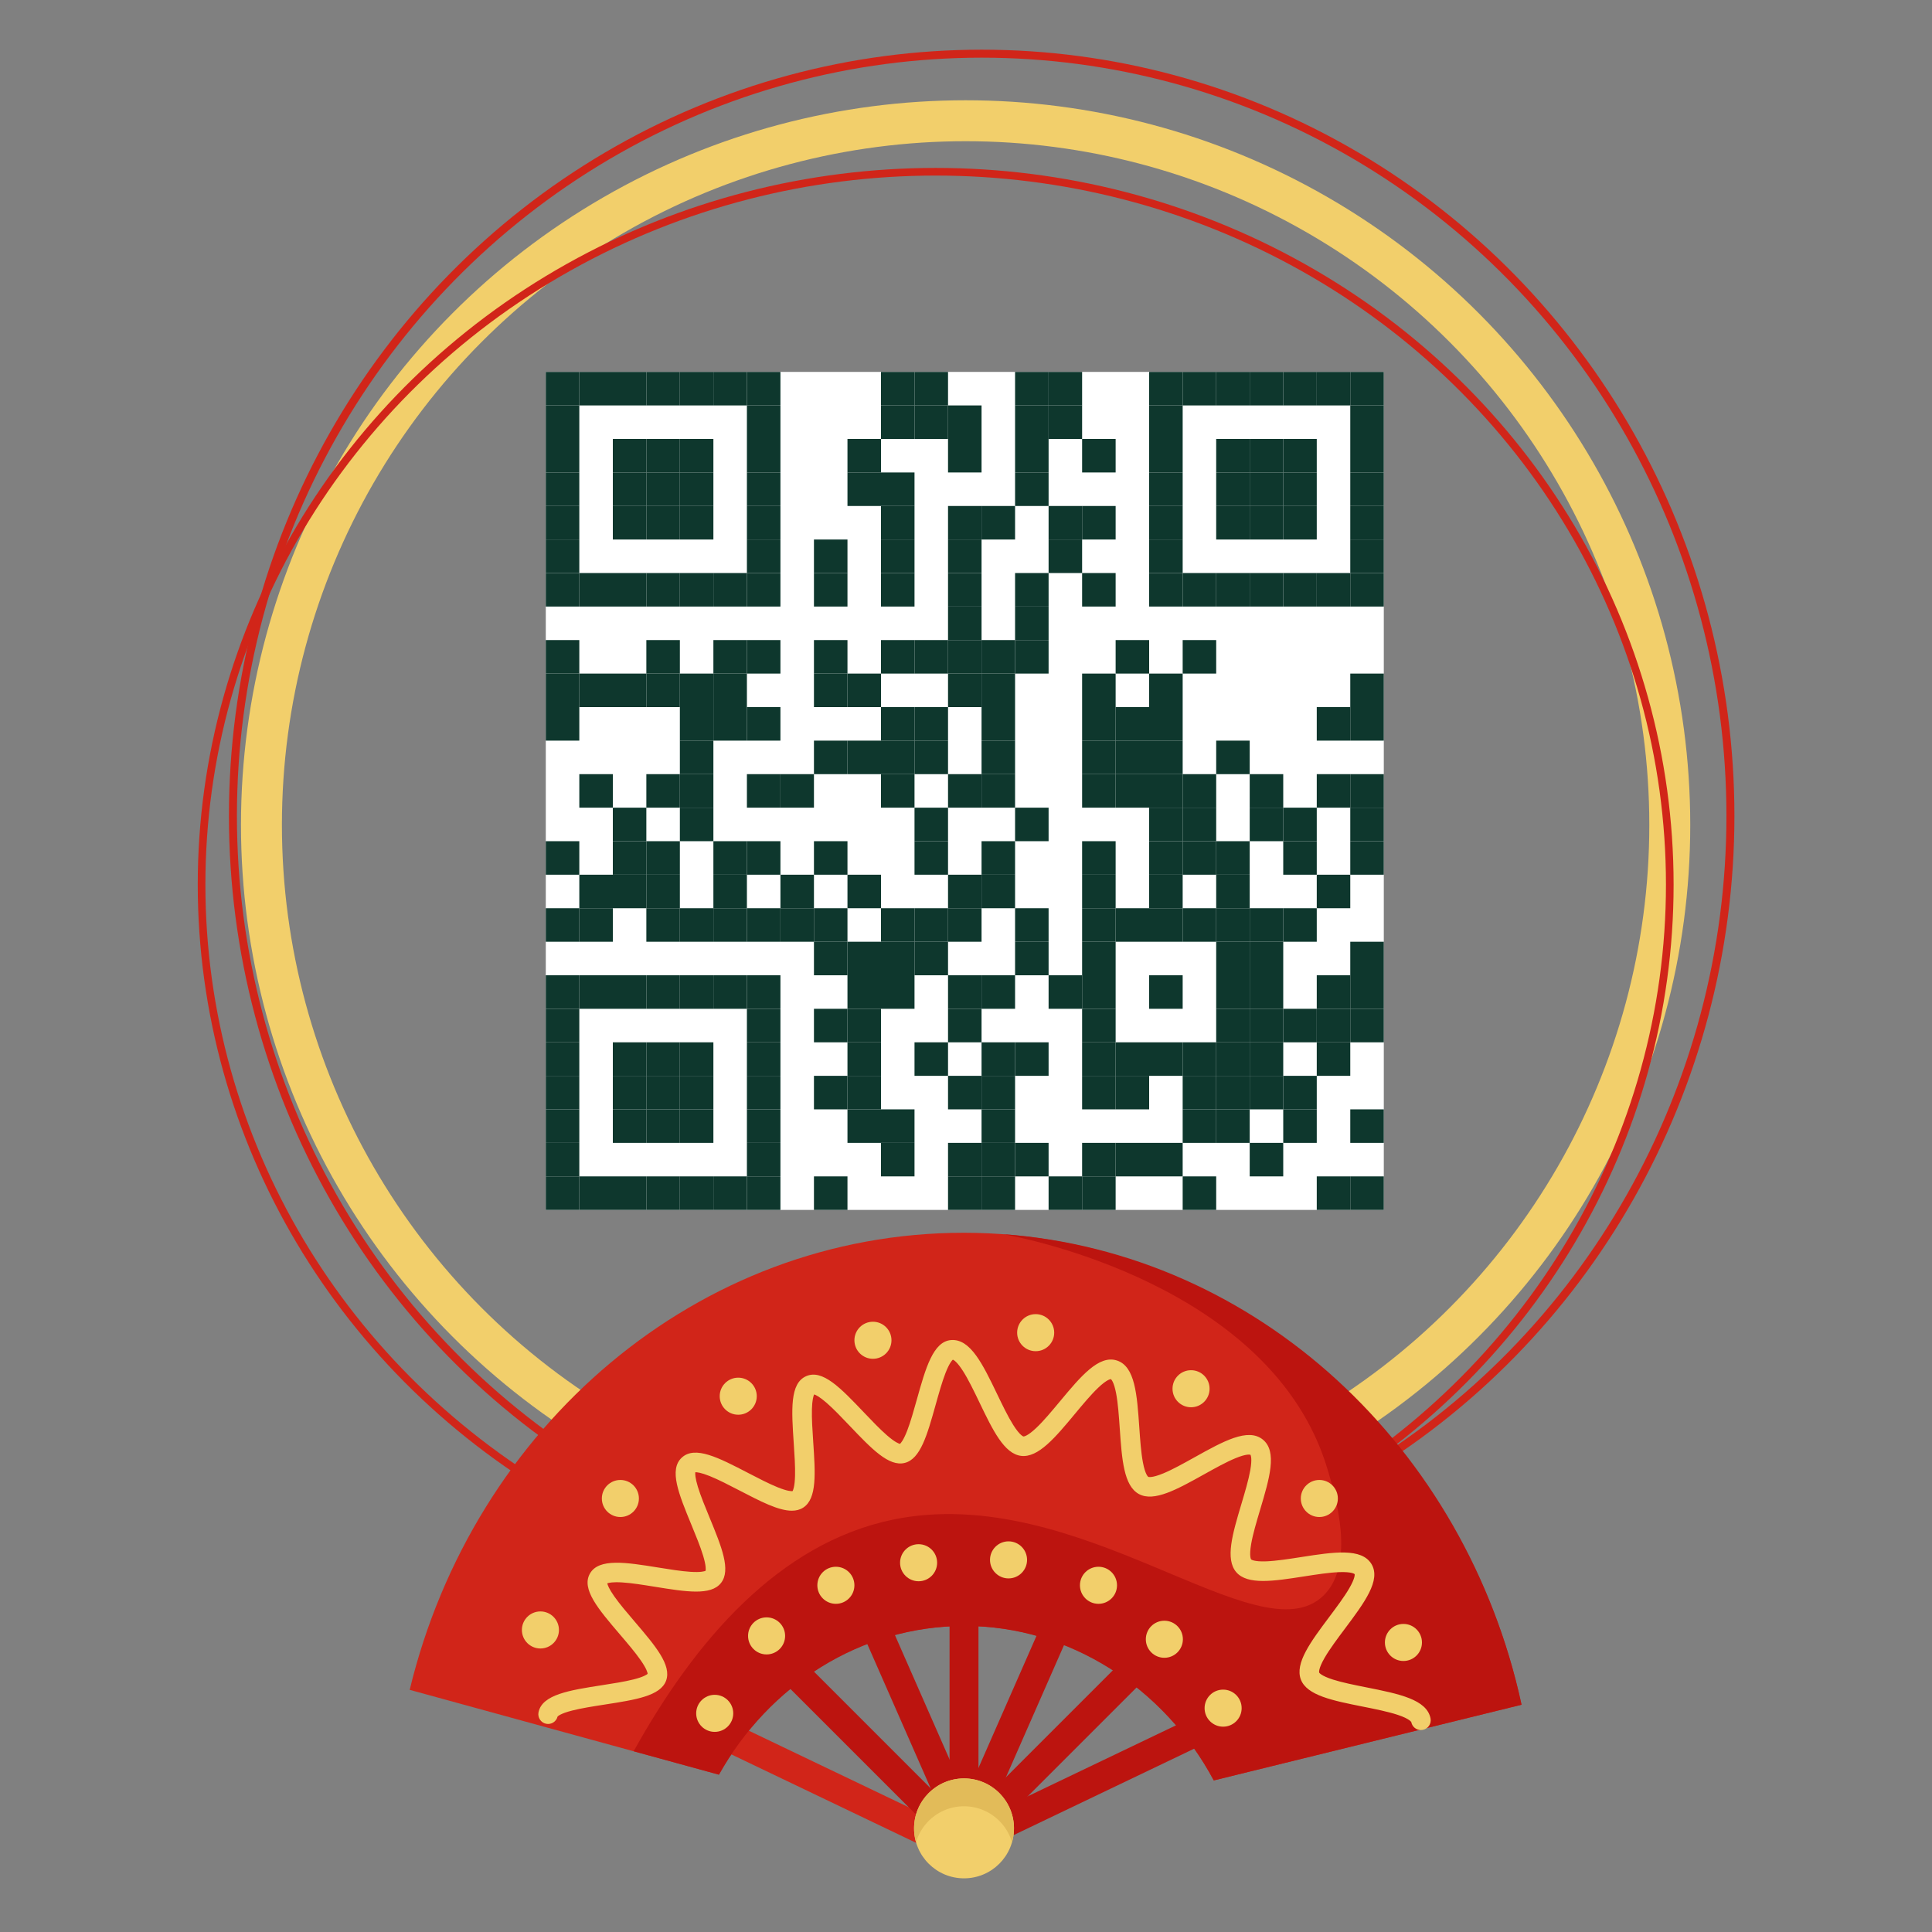 <svg xmlns="http://www.w3.org/2000/svg" viewBox="0 0 2000 2000" width="300" height="300" fill="none">
  <rect x="0" y="0" width="2000" height="2000" fill="#808080" stroke="none"/>
  <svg>
    <g>
      <g transform="translate(565, 385)scale(3.47)">
        <rect x="0" y="0" width="250" height="250" fill="#ffffff"/>
        <rect x="0" y="0" width="10" height="10" fill="#0e372d"/>
        <rect x="10" y="0" width="10" height="10" fill="#0e372d"/>
        <rect x="20" y="0" width="10" height="10" fill="#0e372d"/>
        <rect x="30" y="0" width="10" height="10" fill="#0e372d"/>
        <rect x="40" y="0" width="10" height="10" fill="#0e372d"/>
        <rect x="50" y="0" width="10" height="10" fill="#0e372d"/>
        <rect x="60" y="0" width="10" height="10" fill="#0e372d"/>
        <rect x="100" y="0" width="10" height="10" fill="#0e372d"/>
        <rect x="110" y="0" width="10" height="10" fill="#0e372d"/>
        <rect x="140" y="0" width="10" height="10" fill="#0e372d"/>
        <rect x="150" y="0" width="10" height="10" fill="#0e372d"/>
        <rect x="180" y="0" width="10" height="10" fill="#0e372d"/>
        <rect x="190" y="0" width="10" height="10" fill="#0e372d"/>
        <rect x="200" y="0" width="10" height="10" fill="#0e372d"/>
        <rect x="210" y="0" width="10" height="10" fill="#0e372d"/>
        <rect x="220" y="0" width="10" height="10" fill="#0e372d"/>
        <rect x="230" y="0" width="10" height="10" fill="#0e372d"/>
        <rect x="240" y="0" width="10" height="10" fill="#0e372d"/>
        <rect x="0" y="10" width="10" height="10" fill="#0e372d"/>
        <rect x="60" y="10" width="10" height="10" fill="#0e372d"/>
        <rect x="100" y="10" width="10" height="10" fill="#0e372d"/>
        <rect x="110" y="10" width="10" height="10" fill="#0e372d"/>
        <rect x="120" y="10" width="10" height="10" fill="#0e372d"/>
        <rect x="140" y="10" width="10" height="10" fill="#0e372d"/>
        <rect x="150" y="10" width="10" height="10" fill="#0e372d"/>
        <rect x="180" y="10" width="10" height="10" fill="#0e372d"/>
        <rect x="240" y="10" width="10" height="10" fill="#0e372d"/>
        <rect x="0" y="20" width="10" height="10" fill="#0e372d"/>
        <rect x="20" y="20" width="10" height="10" fill="#0e372d"/>
        <rect x="30" y="20" width="10" height="10" fill="#0e372d"/>
        <rect x="40" y="20" width="10" height="10" fill="#0e372d"/>
        <rect x="60" y="20" width="10" height="10" fill="#0e372d"/>
        <rect x="90" y="20" width="10" height="10" fill="#0e372d"/>
        <rect x="120" y="20" width="10" height="10" fill="#0e372d"/>
        <rect x="140" y="20" width="10" height="10" fill="#0e372d"/>
        <rect x="160" y="20" width="10" height="10" fill="#0e372d"/>
        <rect x="180" y="20" width="10" height="10" fill="#0e372d"/>
        <rect x="200" y="20" width="10" height="10" fill="#0e372d"/>
        <rect x="210" y="20" width="10" height="10" fill="#0e372d"/>
        <rect x="220" y="20" width="10" height="10" fill="#0e372d"/>
        <rect x="240" y="20" width="10" height="10" fill="#0e372d"/>
        <rect x="0" y="30" width="10" height="10" fill="#0e372d"/>
        <rect x="20" y="30" width="10" height="10" fill="#0e372d"/>
        <rect x="30" y="30" width="10" height="10" fill="#0e372d"/>
        <rect x="40" y="30" width="10" height="10" fill="#0e372d"/>
        <rect x="60" y="30" width="10" height="10" fill="#0e372d"/>
        <rect x="90" y="30" width="10" height="10" fill="#0e372d"/>
        <rect x="100" y="30" width="10" height="10" fill="#0e372d"/>
        <rect x="140" y="30" width="10" height="10" fill="#0e372d"/>
        <rect x="180" y="30" width="10" height="10" fill="#0e372d"/>
        <rect x="200" y="30" width="10" height="10" fill="#0e372d"/>
        <rect x="210" y="30" width="10" height="10" fill="#0e372d"/>
        <rect x="220" y="30" width="10" height="10" fill="#0e372d"/>
        <rect x="240" y="30" width="10" height="10" fill="#0e372d"/>
        <rect x="0" y="40" width="10" height="10" fill="#0e372d"/>
        <rect x="20" y="40" width="10" height="10" fill="#0e372d"/>
        <rect x="30" y="40" width="10" height="10" fill="#0e372d"/>
        <rect x="40" y="40" width="10" height="10" fill="#0e372d"/>
        <rect x="60" y="40" width="10" height="10" fill="#0e372d"/>
        <rect x="100" y="40" width="10" height="10" fill="#0e372d"/>
        <rect x="120" y="40" width="10" height="10" fill="#0e372d"/>
        <rect x="130" y="40" width="10" height="10" fill="#0e372d"/>
        <rect x="150" y="40" width="10" height="10" fill="#0e372d"/>
        <rect x="160" y="40" width="10" height="10" fill="#0e372d"/>
        <rect x="180" y="40" width="10" height="10" fill="#0e372d"/>
        <rect x="200" y="40" width="10" height="10" fill="#0e372d"/>
        <rect x="210" y="40" width="10" height="10" fill="#0e372d"/>
        <rect x="220" y="40" width="10" height="10" fill="#0e372d"/>
        <rect x="240" y="40" width="10" height="10" fill="#0e372d"/>
        <rect x="0" y="50" width="10" height="10" fill="#0e372d"/>
        <rect x="60" y="50" width="10" height="10" fill="#0e372d"/>
        <rect x="80" y="50" width="10" height="10" fill="#0e372d"/>
        <rect x="100" y="50" width="10" height="10" fill="#0e372d"/>
        <rect x="120" y="50" width="10" height="10" fill="#0e372d"/>
        <rect x="150" y="50" width="10" height="10" fill="#0e372d"/>
        <rect x="180" y="50" width="10" height="10" fill="#0e372d"/>
        <rect x="240" y="50" width="10" height="10" fill="#0e372d"/>
        <rect x="0" y="60" width="10" height="10" fill="#0e372d"/>
        <rect x="10" y="60" width="10" height="10" fill="#0e372d"/>
        <rect x="20" y="60" width="10" height="10" fill="#0e372d"/>
        <rect x="30" y="60" width="10" height="10" fill="#0e372d"/>
        <rect x="40" y="60" width="10" height="10" fill="#0e372d"/>
        <rect x="50" y="60" width="10" height="10" fill="#0e372d"/>
        <rect x="60" y="60" width="10" height="10" fill="#0e372d"/>
        <rect x="80" y="60" width="10" height="10" fill="#0e372d"/>
        <rect x="100" y="60" width="10" height="10" fill="#0e372d"/>
        <rect x="120" y="60" width="10" height="10" fill="#0e372d"/>
        <rect x="140" y="60" width="10" height="10" fill="#0e372d"/>
        <rect x="160" y="60" width="10" height="10" fill="#0e372d"/>
        <rect x="180" y="60" width="10" height="10" fill="#0e372d"/>
        <rect x="190" y="60" width="10" height="10" fill="#0e372d"/>
        <rect x="200" y="60" width="10" height="10" fill="#0e372d"/>
        <rect x="210" y="60" width="10" height="10" fill="#0e372d"/>
        <rect x="220" y="60" width="10" height="10" fill="#0e372d"/>
        <rect x="230" y="60" width="10" height="10" fill="#0e372d"/>
        <rect x="240" y="60" width="10" height="10" fill="#0e372d"/>
        <rect x="120" y="70" width="10" height="10" fill="#0e372d"/>
        <rect x="140" y="70" width="10" height="10" fill="#0e372d"/>
        <rect x="0" y="80" width="10" height="10" fill="#0e372d"/>
        <rect x="30" y="80" width="10" height="10" fill="#0e372d"/>
        <rect x="50" y="80" width="10" height="10" fill="#0e372d"/>
        <rect x="60" y="80" width="10" height="10" fill="#0e372d"/>
        <rect x="80" y="80" width="10" height="10" fill="#0e372d"/>
        <rect x="100" y="80" width="10" height="10" fill="#0e372d"/>
        <rect x="110" y="80" width="10" height="10" fill="#0e372d"/>
        <rect x="120" y="80" width="10" height="10" fill="#0e372d"/>
        <rect x="130" y="80" width="10" height="10" fill="#0e372d"/>
        <rect x="140" y="80" width="10" height="10" fill="#0e372d"/>
        <rect x="170" y="80" width="10" height="10" fill="#0e372d"/>
        <rect x="190" y="80" width="10" height="10" fill="#0e372d"/>
        <rect x="0" y="90" width="10" height="10" fill="#0e372d"/>
        <rect x="10" y="90" width="10" height="10" fill="#0e372d"/>
        <rect x="20" y="90" width="10" height="10" fill="#0e372d"/>
        <rect x="30" y="90" width="10" height="10" fill="#0e372d"/>
        <rect x="40" y="90" width="10" height="10" fill="#0e372d"/>
        <rect x="50" y="90" width="10" height="10" fill="#0e372d"/>
        <rect x="80" y="90" width="10" height="10" fill="#0e372d"/>
        <rect x="90" y="90" width="10" height="10" fill="#0e372d"/>
        <rect x="120" y="90" width="10" height="10" fill="#0e372d"/>
        <rect x="130" y="90" width="10" height="10" fill="#0e372d"/>
        <rect x="160" y="90" width="10" height="10" fill="#0e372d"/>
        <rect x="180" y="90" width="10" height="10" fill="#0e372d"/>
        <rect x="240" y="90" width="10" height="10" fill="#0e372d"/>
        <rect x="0" y="100" width="10" height="10" fill="#0e372d"/>
        <rect x="40" y="100" width="10" height="10" fill="#0e372d"/>
        <rect x="50" y="100" width="10" height="10" fill="#0e372d"/>
        <rect x="60" y="100" width="10" height="10" fill="#0e372d"/>
        <rect x="100" y="100" width="10" height="10" fill="#0e372d"/>
        <rect x="110" y="100" width="10" height="10" fill="#0e372d"/>
        <rect x="130" y="100" width="10" height="10" fill="#0e372d"/>
        <rect x="160" y="100" width="10" height="10" fill="#0e372d"/>
        <rect x="170" y="100" width="10" height="10" fill="#0e372d"/>
        <rect x="180" y="100" width="10" height="10" fill="#0e372d"/>
        <rect x="230" y="100" width="10" height="10" fill="#0e372d"/>
        <rect x="240" y="100" width="10" height="10" fill="#0e372d"/>
        <rect x="40" y="110" width="10" height="10" fill="#0e372d"/>
        <rect x="80" y="110" width="10" height="10" fill="#0e372d"/>
        <rect x="90" y="110" width="10" height="10" fill="#0e372d"/>
        <rect x="100" y="110" width="10" height="10" fill="#0e372d"/>
        <rect x="110" y="110" width="10" height="10" fill="#0e372d"/>
        <rect x="130" y="110" width="10" height="10" fill="#0e372d"/>
        <rect x="160" y="110" width="10" height="10" fill="#0e372d"/>
        <rect x="170" y="110" width="10" height="10" fill="#0e372d"/>
        <rect x="180" y="110" width="10" height="10" fill="#0e372d"/>
        <rect x="200" y="110" width="10" height="10" fill="#0e372d"/>
        <rect x="10" y="120" width="10" height="10" fill="#0e372d"/>
        <rect x="30" y="120" width="10" height="10" fill="#0e372d"/>
        <rect x="40" y="120" width="10" height="10" fill="#0e372d"/>
        <rect x="60" y="120" width="10" height="10" fill="#0e372d"/>
        <rect x="70" y="120" width="10" height="10" fill="#0e372d"/>
        <rect x="100" y="120" width="10" height="10" fill="#0e372d"/>
        <rect x="120" y="120" width="10" height="10" fill="#0e372d"/>
        <rect x="130" y="120" width="10" height="10" fill="#0e372d"/>
        <rect x="160" y="120" width="10" height="10" fill="#0e372d"/>
        <rect x="170" y="120" width="10" height="10" fill="#0e372d"/>
        <rect x="180" y="120" width="10" height="10" fill="#0e372d"/>
        <rect x="190" y="120" width="10" height="10" fill="#0e372d"/>
        <rect x="210" y="120" width="10" height="10" fill="#0e372d"/>
        <rect x="230" y="120" width="10" height="10" fill="#0e372d"/>
        <rect x="240" y="120" width="10" height="10" fill="#0e372d"/>
        <rect x="20" y="130" width="10" height="10" fill="#0e372d"/>
        <rect x="40" y="130" width="10" height="10" fill="#0e372d"/>
        <rect x="110" y="130" width="10" height="10" fill="#0e372d"/>
        <rect x="140" y="130" width="10" height="10" fill="#0e372d"/>
        <rect x="180" y="130" width="10" height="10" fill="#0e372d"/>
        <rect x="190" y="130" width="10" height="10" fill="#0e372d"/>
        <rect x="210" y="130" width="10" height="10" fill="#0e372d"/>
        <rect x="220" y="130" width="10" height="10" fill="#0e372d"/>
        <rect x="240" y="130" width="10" height="10" fill="#0e372d"/>
        <rect x="0" y="140" width="10" height="10" fill="#0e372d"/>
        <rect x="20" y="140" width="10" height="10" fill="#0e372d"/>
        <rect x="30" y="140" width="10" height="10" fill="#0e372d"/>
        <rect x="50" y="140" width="10" height="10" fill="#0e372d"/>
        <rect x="60" y="140" width="10" height="10" fill="#0e372d"/>
        <rect x="80" y="140" width="10" height="10" fill="#0e372d"/>
        <rect x="110" y="140" width="10" height="10" fill="#0e372d"/>
        <rect x="130" y="140" width="10" height="10" fill="#0e372d"/>
        <rect x="160" y="140" width="10" height="10" fill="#0e372d"/>
        <rect x="180" y="140" width="10" height="10" fill="#0e372d"/>
        <rect x="190" y="140" width="10" height="10" fill="#0e372d"/>
        <rect x="200" y="140" width="10" height="10" fill="#0e372d"/>
        <rect x="220" y="140" width="10" height="10" fill="#0e372d"/>
        <rect x="240" y="140" width="10" height="10" fill="#0e372d"/>
        <rect x="10" y="150" width="10" height="10" fill="#0e372d"/>
        <rect x="20" y="150" width="10" height="10" fill="#0e372d"/>
        <rect x="30" y="150" width="10" height="10" fill="#0e372d"/>
        <rect x="50" y="150" width="10" height="10" fill="#0e372d"/>
        <rect x="70" y="150" width="10" height="10" fill="#0e372d"/>
        <rect x="90" y="150" width="10" height="10" fill="#0e372d"/>
        <rect x="120" y="150" width="10" height="10" fill="#0e372d"/>
        <rect x="130" y="150" width="10" height="10" fill="#0e372d"/>
        <rect x="160" y="150" width="10" height="10" fill="#0e372d"/>
        <rect x="180" y="150" width="10" height="10" fill="#0e372d"/>
        <rect x="200" y="150" width="10" height="10" fill="#0e372d"/>
        <rect x="230" y="150" width="10" height="10" fill="#0e372d"/>
        <rect x="0" y="160" width="10" height="10" fill="#0e372d"/>
        <rect x="10" y="160" width="10" height="10" fill="#0e372d"/>
        <rect x="30" y="160" width="10" height="10" fill="#0e372d"/>
        <rect x="40" y="160" width="10" height="10" fill="#0e372d"/>
        <rect x="50" y="160" width="10" height="10" fill="#0e372d"/>
        <rect x="60" y="160" width="10" height="10" fill="#0e372d"/>
        <rect x="70" y="160" width="10" height="10" fill="#0e372d"/>
        <rect x="80" y="160" width="10" height="10" fill="#0e372d"/>
        <rect x="100" y="160" width="10" height="10" fill="#0e372d"/>
        <rect x="110" y="160" width="10" height="10" fill="#0e372d"/>
        <rect x="120" y="160" width="10" height="10" fill="#0e372d"/>
        <rect x="140" y="160" width="10" height="10" fill="#0e372d"/>
        <rect x="160" y="160" width="10" height="10" fill="#0e372d"/>
        <rect x="170" y="160" width="10" height="10" fill="#0e372d"/>
        <rect x="180" y="160" width="10" height="10" fill="#0e372d"/>
        <rect x="190" y="160" width="10" height="10" fill="#0e372d"/>
        <rect x="200" y="160" width="10" height="10" fill="#0e372d"/>
        <rect x="210" y="160" width="10" height="10" fill="#0e372d"/>
        <rect x="220" y="160" width="10" height="10" fill="#0e372d"/>
        <rect x="80" y="170" width="10" height="10" fill="#0e372d"/>
        <rect x="90" y="170" width="10" height="10" fill="#0e372d"/>
        <rect x="100" y="170" width="10" height="10" fill="#0e372d"/>
        <rect x="110" y="170" width="10" height="10" fill="#0e372d"/>
        <rect x="140" y="170" width="10" height="10" fill="#0e372d"/>
        <rect x="160" y="170" width="10" height="10" fill="#0e372d"/>
        <rect x="200" y="170" width="10" height="10" fill="#0e372d"/>
        <rect x="210" y="170" width="10" height="10" fill="#0e372d"/>
        <rect x="240" y="170" width="10" height="10" fill="#0e372d"/>
        <rect x="0" y="180" width="10" height="10" fill="#0e372d"/>
        <rect x="10" y="180" width="10" height="10" fill="#0e372d"/>
        <rect x="20" y="180" width="10" height="10" fill="#0e372d"/>
        <rect x="30" y="180" width="10" height="10" fill="#0e372d"/>
        <rect x="40" y="180" width="10" height="10" fill="#0e372d"/>
        <rect x="50" y="180" width="10" height="10" fill="#0e372d"/>
        <rect x="60" y="180" width="10" height="10" fill="#0e372d"/>
        <rect x="90" y="180" width="10" height="10" fill="#0e372d"/>
        <rect x="100" y="180" width="10" height="10" fill="#0e372d"/>
        <rect x="120" y="180" width="10" height="10" fill="#0e372d"/>
        <rect x="130" y="180" width="10" height="10" fill="#0e372d"/>
        <rect x="150" y="180" width="10" height="10" fill="#0e372d"/>
        <rect x="160" y="180" width="10" height="10" fill="#0e372d"/>
        <rect x="180" y="180" width="10" height="10" fill="#0e372d"/>
        <rect x="200" y="180" width="10" height="10" fill="#0e372d"/>
        <rect x="210" y="180" width="10" height="10" fill="#0e372d"/>
        <rect x="230" y="180" width="10" height="10" fill="#0e372d"/>
        <rect x="240" y="180" width="10" height="10" fill="#0e372d"/>
        <rect x="0" y="190" width="10" height="10" fill="#0e372d"/>
        <rect x="60" y="190" width="10" height="10" fill="#0e372d"/>
        <rect x="80" y="190" width="10" height="10" fill="#0e372d"/>
        <rect x="90" y="190" width="10" height="10" fill="#0e372d"/>
        <rect x="120" y="190" width="10" height="10" fill="#0e372d"/>
        <rect x="160" y="190" width="10" height="10" fill="#0e372d"/>
        <rect x="200" y="190" width="10" height="10" fill="#0e372d"/>
        <rect x="210" y="190" width="10" height="10" fill="#0e372d"/>
        <rect x="220" y="190" width="10" height="10" fill="#0e372d"/>
        <rect x="230" y="190" width="10" height="10" fill="#0e372d"/>
        <rect x="240" y="190" width="10" height="10" fill="#0e372d"/>
        <rect x="0" y="200" width="10" height="10" fill="#0e372d"/>
        <rect x="20" y="200" width="10" height="10" fill="#0e372d"/>
        <rect x="30" y="200" width="10" height="10" fill="#0e372d"/>
        <rect x="40" y="200" width="10" height="10" fill="#0e372d"/>
        <rect x="60" y="200" width="10" height="10" fill="#0e372d"/>
        <rect x="90" y="200" width="10" height="10" fill="#0e372d"/>
        <rect x="110" y="200" width="10" height="10" fill="#0e372d"/>
        <rect x="130" y="200" width="10" height="10" fill="#0e372d"/>
        <rect x="140" y="200" width="10" height="10" fill="#0e372d"/>
        <rect x="160" y="200" width="10" height="10" fill="#0e372d"/>
        <rect x="170" y="200" width="10" height="10" fill="#0e372d"/>
        <rect x="180" y="200" width="10" height="10" fill="#0e372d"/>
        <rect x="190" y="200" width="10" height="10" fill="#0e372d"/>
        <rect x="200" y="200" width="10" height="10" fill="#0e372d"/>
        <rect x="210" y="200" width="10" height="10" fill="#0e372d"/>
        <rect x="230" y="200" width="10" height="10" fill="#0e372d"/>
        <rect x="0" y="210" width="10" height="10" fill="#0e372d"/>
        <rect x="20" y="210" width="10" height="10" fill="#0e372d"/>
        <rect x="30" y="210" width="10" height="10" fill="#0e372d"/>
        <rect x="40" y="210" width="10" height="10" fill="#0e372d"/>
        <rect x="60" y="210" width="10" height="10" fill="#0e372d"/>
        <rect x="80" y="210" width="10" height="10" fill="#0e372d"/>
        <rect x="90" y="210" width="10" height="10" fill="#0e372d"/>
        <rect x="120" y="210" width="10" height="10" fill="#0e372d"/>
        <rect x="130" y="210" width="10" height="10" fill="#0e372d"/>
        <rect x="160" y="210" width="10" height="10" fill="#0e372d"/>
        <rect x="170" y="210" width="10" height="10" fill="#0e372d"/>
        <rect x="190" y="210" width="10" height="10" fill="#0e372d"/>
        <rect x="200" y="210" width="10" height="10" fill="#0e372d"/>
        <rect x="210" y="210" width="10" height="10" fill="#0e372d"/>
        <rect x="220" y="210" width="10" height="10" fill="#0e372d"/>
        <rect x="0" y="220" width="10" height="10" fill="#0e372d"/>
        <rect x="20" y="220" width="10" height="10" fill="#0e372d"/>
        <rect x="30" y="220" width="10" height="10" fill="#0e372d"/>
        <rect x="40" y="220" width="10" height="10" fill="#0e372d"/>
        <rect x="60" y="220" width="10" height="10" fill="#0e372d"/>
        <rect x="90" y="220" width="10" height="10" fill="#0e372d"/>
        <rect x="100" y="220" width="10" height="10" fill="#0e372d"/>
        <rect x="130" y="220" width="10" height="10" fill="#0e372d"/>
        <rect x="190" y="220" width="10" height="10" fill="#0e372d"/>
        <rect x="200" y="220" width="10" height="10" fill="#0e372d"/>
        <rect x="220" y="220" width="10" height="10" fill="#0e372d"/>
        <rect x="240" y="220" width="10" height="10" fill="#0e372d"/>
        <rect x="0" y="230" width="10" height="10" fill="#0e372d"/>
        <rect x="60" y="230" width="10" height="10" fill="#0e372d"/>
        <rect x="100" y="230" width="10" height="10" fill="#0e372d"/>
        <rect x="120" y="230" width="10" height="10" fill="#0e372d"/>
        <rect x="130" y="230" width="10" height="10" fill="#0e372d"/>
        <rect x="140" y="230" width="10" height="10" fill="#0e372d"/>
        <rect x="160" y="230" width="10" height="10" fill="#0e372d"/>
        <rect x="170" y="230" width="10" height="10" fill="#0e372d"/>
        <rect x="180" y="230" width="10" height="10" fill="#0e372d"/>
        <rect x="210" y="230" width="10" height="10" fill="#0e372d"/>
        <rect x="0" y="240" width="10" height="10" fill="#0e372d"/>
        <rect x="10" y="240" width="10" height="10" fill="#0e372d"/>
        <rect x="20" y="240" width="10" height="10" fill="#0e372d"/>
        <rect x="30" y="240" width="10" height="10" fill="#0e372d"/>
        <rect x="40" y="240" width="10" height="10" fill="#0e372d"/>
        <rect x="50" y="240" width="10" height="10" fill="#0e372d"/>
        <rect x="60" y="240" width="10" height="10" fill="#0e372d"/>
        <rect x="80" y="240" width="10" height="10" fill="#0e372d"/>
        <rect x="120" y="240" width="10" height="10" fill="#0e372d"/>
        <rect x="130" y="240" width="10" height="10" fill="#0e372d"/>
        <rect x="150" y="240" width="10" height="10" fill="#0e372d"/>
        <rect x="160" y="240" width="10" height="10" fill="#0e372d"/>
        <rect x="190" y="240" width="10" height="10" fill="#0e372d"/>
        <rect x="230" y="240" width="10" height="10" fill="#0e372d"/>
        <rect x="240" y="240" width="10" height="10" fill="#0e372d"/>
      </g>
    </g>
  </svg>
  <g>
    <defs>
      <style>
        .cls-3cn2{fill:#f2cf6b}.cls-3cn6{fill:#bc140f}.cls-3cn7{fill:#d12519}
      </style>
    </defs>
    <ellipse cx="1016.23" cy="844.61" rx="775.1" ry="789.05" style="stroke: rgb(209, 37, 25); stroke-width: 8.27px; fill: none; stroke-miterlimit: 10;"/>
    <circle cx="999.6" cy="853.94" r="728.95" style="fill: none; stroke-miterlimit: 10; stroke: rgb(242, 207, 107); stroke-width: 42.38px;"/>
    <ellipse cx="968.61" cy="915.73" rx="759.94" ry="737.94" style="stroke-width: 7.92px; stroke: rgb(209, 37, 25); fill: none; stroke-miterlimit: 10;"/>
    <path d="m1575.1 1764.73-318.62 78.36c-50.9-95.49-147.26-159.91-257.76-159.91s-202.82 61.75-254.5 153.95l-320.11-87.81c65.68-272.09 297.64-473.17 573.72-473.17s516.76 208.7 577.27 488.57Z" class="cls-3cn7"/>
    <path d="m746.094 1810.88 12.923-26.996 256.434 122.753-12.923 26.996z" class="cls-3cn7"/>
    <path d="M982.98 1645.3h29.93v284.3h-29.93z" class="cls-3cn6"/>
    <path d="m802.223 1732.404 21.164-21.163 201.03 201.03-21.163 21.164z" class="cls-3cn6"/>
    <path d="m885.827 1674.64 27.401-12.04 114.365 260.283-27.402 12.04z" class="cls-3cn6"/>
    <path d="m1002.1 1922.288-12.923-26.996 256.434-122.753 12.922 26.997z" class="cls-3cn6"/>
    <path d="m1001.384 1922.072-21.164-21.164 201.03-201.03 21.164 21.163z" class="cls-3cn6"/>
    <path d="m1004.534 1923.607-27.401-12.04 114.364-260.283 27.402 12.04z" class="cls-3cn6"/>
    <circle cx="997.95" cy="1892.74" r="51.71" class="cls-3cn2"/>
    <path d="M1049.65 1892.74c0 5.01-.71 9.84-2.04 14.42-6.23-21.55-26.1-37.3-49.66-37.3s-43.43 15.75-49.66 37.3a51.589 51.589 0 0 1-2.04-14.42c0-28.56 23.15-51.71 51.71-51.71s51.71 23.15 51.71 51.71Z" style="fill: rgb(226, 187, 89);"/>
    <path d="M1038.57 1277.63c18.22 3.18 278.01 52.17 335.41 242.46 8.39 27.83 29.77 98.68-3.84 131.57-67.09 65.68-252.3-118.9-446.22-78.45-117.85 24.58-204.35 125.05-267.97 239.7l88.28 24.22c51.68-92.2 146.32-153.95 254.5-153.95s206.87 64.42 257.76 159.91l318.62-78.36c-57.57-266.25-273.47-468.08-536.53-487.1Z" class="cls-3cn6"/>
    <path d="M1470.89 1790.95c-4.75 0-8.99-3.36-9.92-8.2 0-.01-1.42-3.34-14.01-7.52-10.06-3.34-23.46-6.02-36.43-8.61-30.9-6.17-57.59-11.5-63.87-27.94-6.47-16.92 10.15-39.12 29.38-64.83 7.59-10.14 15.44-20.63 20.59-29.46 6.17-10.57 5.82-14.3 5.71-14.85-.34-.29-3.26-2.52-15.8-2.08-10.46.36-23.77 2.44-36.63 4.44-31.32 4.88-58.36 9.09-70.03-4.28-11.83-13.55-3.94-40.01 5.2-70.65 3.65-12.24 7.42-24.9 9.21-35.04 2.12-12.05.49-15.43.19-15.94-.54-.2-4.15-1.13-15.54 3.56-9.62 3.96-21.29 10.46-32.58 16.75-27.75 15.47-51.72 28.82-67.38 20.32-15.7-8.53-17.6-35.95-19.8-67.71-.89-12.83-1.81-26.09-3.73-36.27-2.27-12.04-4.99-14.61-5.47-14.98-.6.02-4.32.55-13.16 8.95-7.47 7.1-15.94 17.27-24.12 27.11-20.37 24.47-37.97 45.6-55.72 43.39-17.49-2.18-29.3-26.71-42.97-55.12-5.66-11.77-11.52-23.94-17.18-32.78-5.97-9.33-9.39-11.3-10.43-11.7-.95.8-3.74 3.83-7.67 13.98-3.55 9.18-6.89 21.1-10.12 32.63-8.79 31.41-15.74 56.22-32.03 60.29-16.48 4.12-34.39-14.68-57.06-38.48-8.17-8.58-16.62-17.45-23.97-23.83-7.33-6.36-11.17-8.12-12.75-8.6-.71 1.49-2.03 5.51-2.3 15.26-.28 9.76.55 22.02 1.34 33.87 2.2 32.78 3.93 58.68-10.25 67.98-3.46 2.27-7.44 3.27-11.91 3.27-13.84 0-32.35-9.6-54.35-21.02-10.58-5.49-21.52-11.16-30.6-14.82-9.11-3.67-13.34-4.05-14.97-3.98-.2 1.62-.16 5.84 2.68 15.15 2.83 9.29 7.49 20.61 12 31.55 12.56 30.5 22.48 54.6 11.89 67.98-10.48 13.23-36.01 9.11-68.32 3.89-11.81-1.91-24.03-3.88-33.85-4.5-9.86-.63-14 .35-15.52.93.32 1.6 1.68 5.59 7.24 13.5 5.56 7.91 13.47 17.18 21.12 26.13 21.49 25.18 38.47 45.07 32.51 61.16-5.83 15.74-31.28 19.7-63.5 24.7-11.9 1.85-24.2 3.76-33.79 6.22-11.52 2.96-14.46 5.57-15.03 6.2-1.29 5.22-6.48 8.55-11.81 7.48-5.48-1.1-9.02-6.43-7.92-11.91 3.7-18.39 32.31-22.83 65.44-27.98 11.59-1.8 23.58-3.66 32.92-6.02 10.5-2.65 13.77-5.01 14.63-5.8-.1-1.16-.97-5.14-7.34-14.26-5.65-8.09-13.71-17.53-21.5-26.65-22.33-26.15-39.96-46.81-30.97-62.82 9.14-16.26 37.61-11.66 70.58-6.34 11.65 1.88 23.71 3.83 33.38 4.46 10.9.72 14.75-.54 15.8-1.03.25-1.13.65-5.18-2.57-15.78-2.85-9.39-7.55-20.81-12.1-31.85-13.14-31.91-23.52-57.12-9.92-69.59 13.71-12.57 38.03.05 68.83 16.03 10.52 5.46 21.4 11.1 30.42 14.74 10.2 4.11 14.24 4.1 15.39 3.96.59-.99 2.24-4.69 2.55-15.73.28-9.76-.54-22.03-1.34-33.9-2.32-34.57-4.15-61.88 12.84-69.36 16.97-7.48 35.81 12.31 59.67 37.36 8.22 8.63 16.72 17.55 24.11 23.96 8.38 7.26 12.23 8.53 13.35 8.75.88-.74 3.63-3.68 7.56-13.9 3.47-9.03 6.76-20.77 9.94-32.12 9.03-32.26 16.83-60.12 35.54-61.45 19.94-1.42 32.74 25.19 47.57 55.99 5.5 11.42 11.18 23.23 16.63 31.87 7.09 11.25 10.58 11.94 10.61 11.95.03 0 3.55.32 13.3-8.9 7.56-7.15 16.11-17.43 24.38-27.36 21.65-26 40.35-48.46 59.08-42.38 18.76 6.09 20.79 35.3 23.13 69.11.89 12.84 1.81 26.12 3.74 36.3 2.49 13.17 5.52 15.01 5.55 15.03.03.01 3.24 1.51 15.6-3.6 9.53-3.94 21.09-10.39 32.28-16.62 29.65-16.52 55.26-30.79 70.66-18.42 15.27 12.27 6.94 40.2-2.7 72.54-3.71 12.43-7.54 25.28-9.31 35.56-2.28 13.24-.06 15.99-.03 16.01.02.02 2.55 2.51 15.87 1.98 10.25-.41 23.24-2.43 35.81-4.39 33.64-5.24 62.69-9.77 72.92 7.24 10.03 16.69-7.35 39.92-27.48 66.82-7.8 10.43-15.87 21.21-21.11 30.3-6.76 11.74-5.59 15.16-5.58 15.19 0 .02 1.6 3.2 14.21 7.23 9.66 3.09 22.4 5.63 34.73 8.09 33.57 6.7 62.56 12.49 66.35 32.14 1.06 5.49-2.53 10.79-8.02 11.84-.65.12-1.29.18-1.92.18Zm-800.2-58.49Zm60.01-106.55Zm200.61-131.01Z" class="cls-3cn2"/>
    <circle cx="559.44" cy="1687.33" r="19.18" class="cls-3cn2"/>
    <circle cx="642.21" cy="1551.23" r="19.18" class="cls-3cn2"/>
    <circle cx="764.22" cy="1445.34" r="19.18" class="cls-3cn2"/>
    <circle cx="793.57" cy="1693.48" r="19.18" class="cls-3cn2"/>
    <circle cx="739.87" cy="1773.65" r="19.18" class="cls-3cn2"/>
    <circle cx="865.3" cy="1641.09" r="19.18" class="cls-3cn2"/>
    <circle cx="950.93" cy="1617.73" r="19.18" class="cls-3cn2"/>
    <circle cx="1044.03" cy="1614.78" r="19.18" class="cls-3cn2"/>
    <circle cx="1137.14" cy="1641.09" r="19.18" class="cls-3cn2"/>
    <circle cx="1205.34" cy="1696.95" r="19.18" class="cls-3cn2"/>
    <circle cx="1266.17" cy="1768.27" r="19.18" class="cls-3cn2"/>
    <circle cx="903.67" cy="1387.44" r="19.18" class="cls-3cn2"/>
    <circle cx="1072.13" cy="1379.57" r="19.18" class="cls-3cn2"/>
    <circle cx="1232.97" cy="1437.61" r="19.18" class="cls-3cn2"/>
    <circle cx="1365.77" cy="1551.23" r="19.18" class="cls-3cn2"/>
    <circle cx="1452.83" cy="1700.27" r="19.18" class="cls-3cn2"/>
  </g>
</svg>
